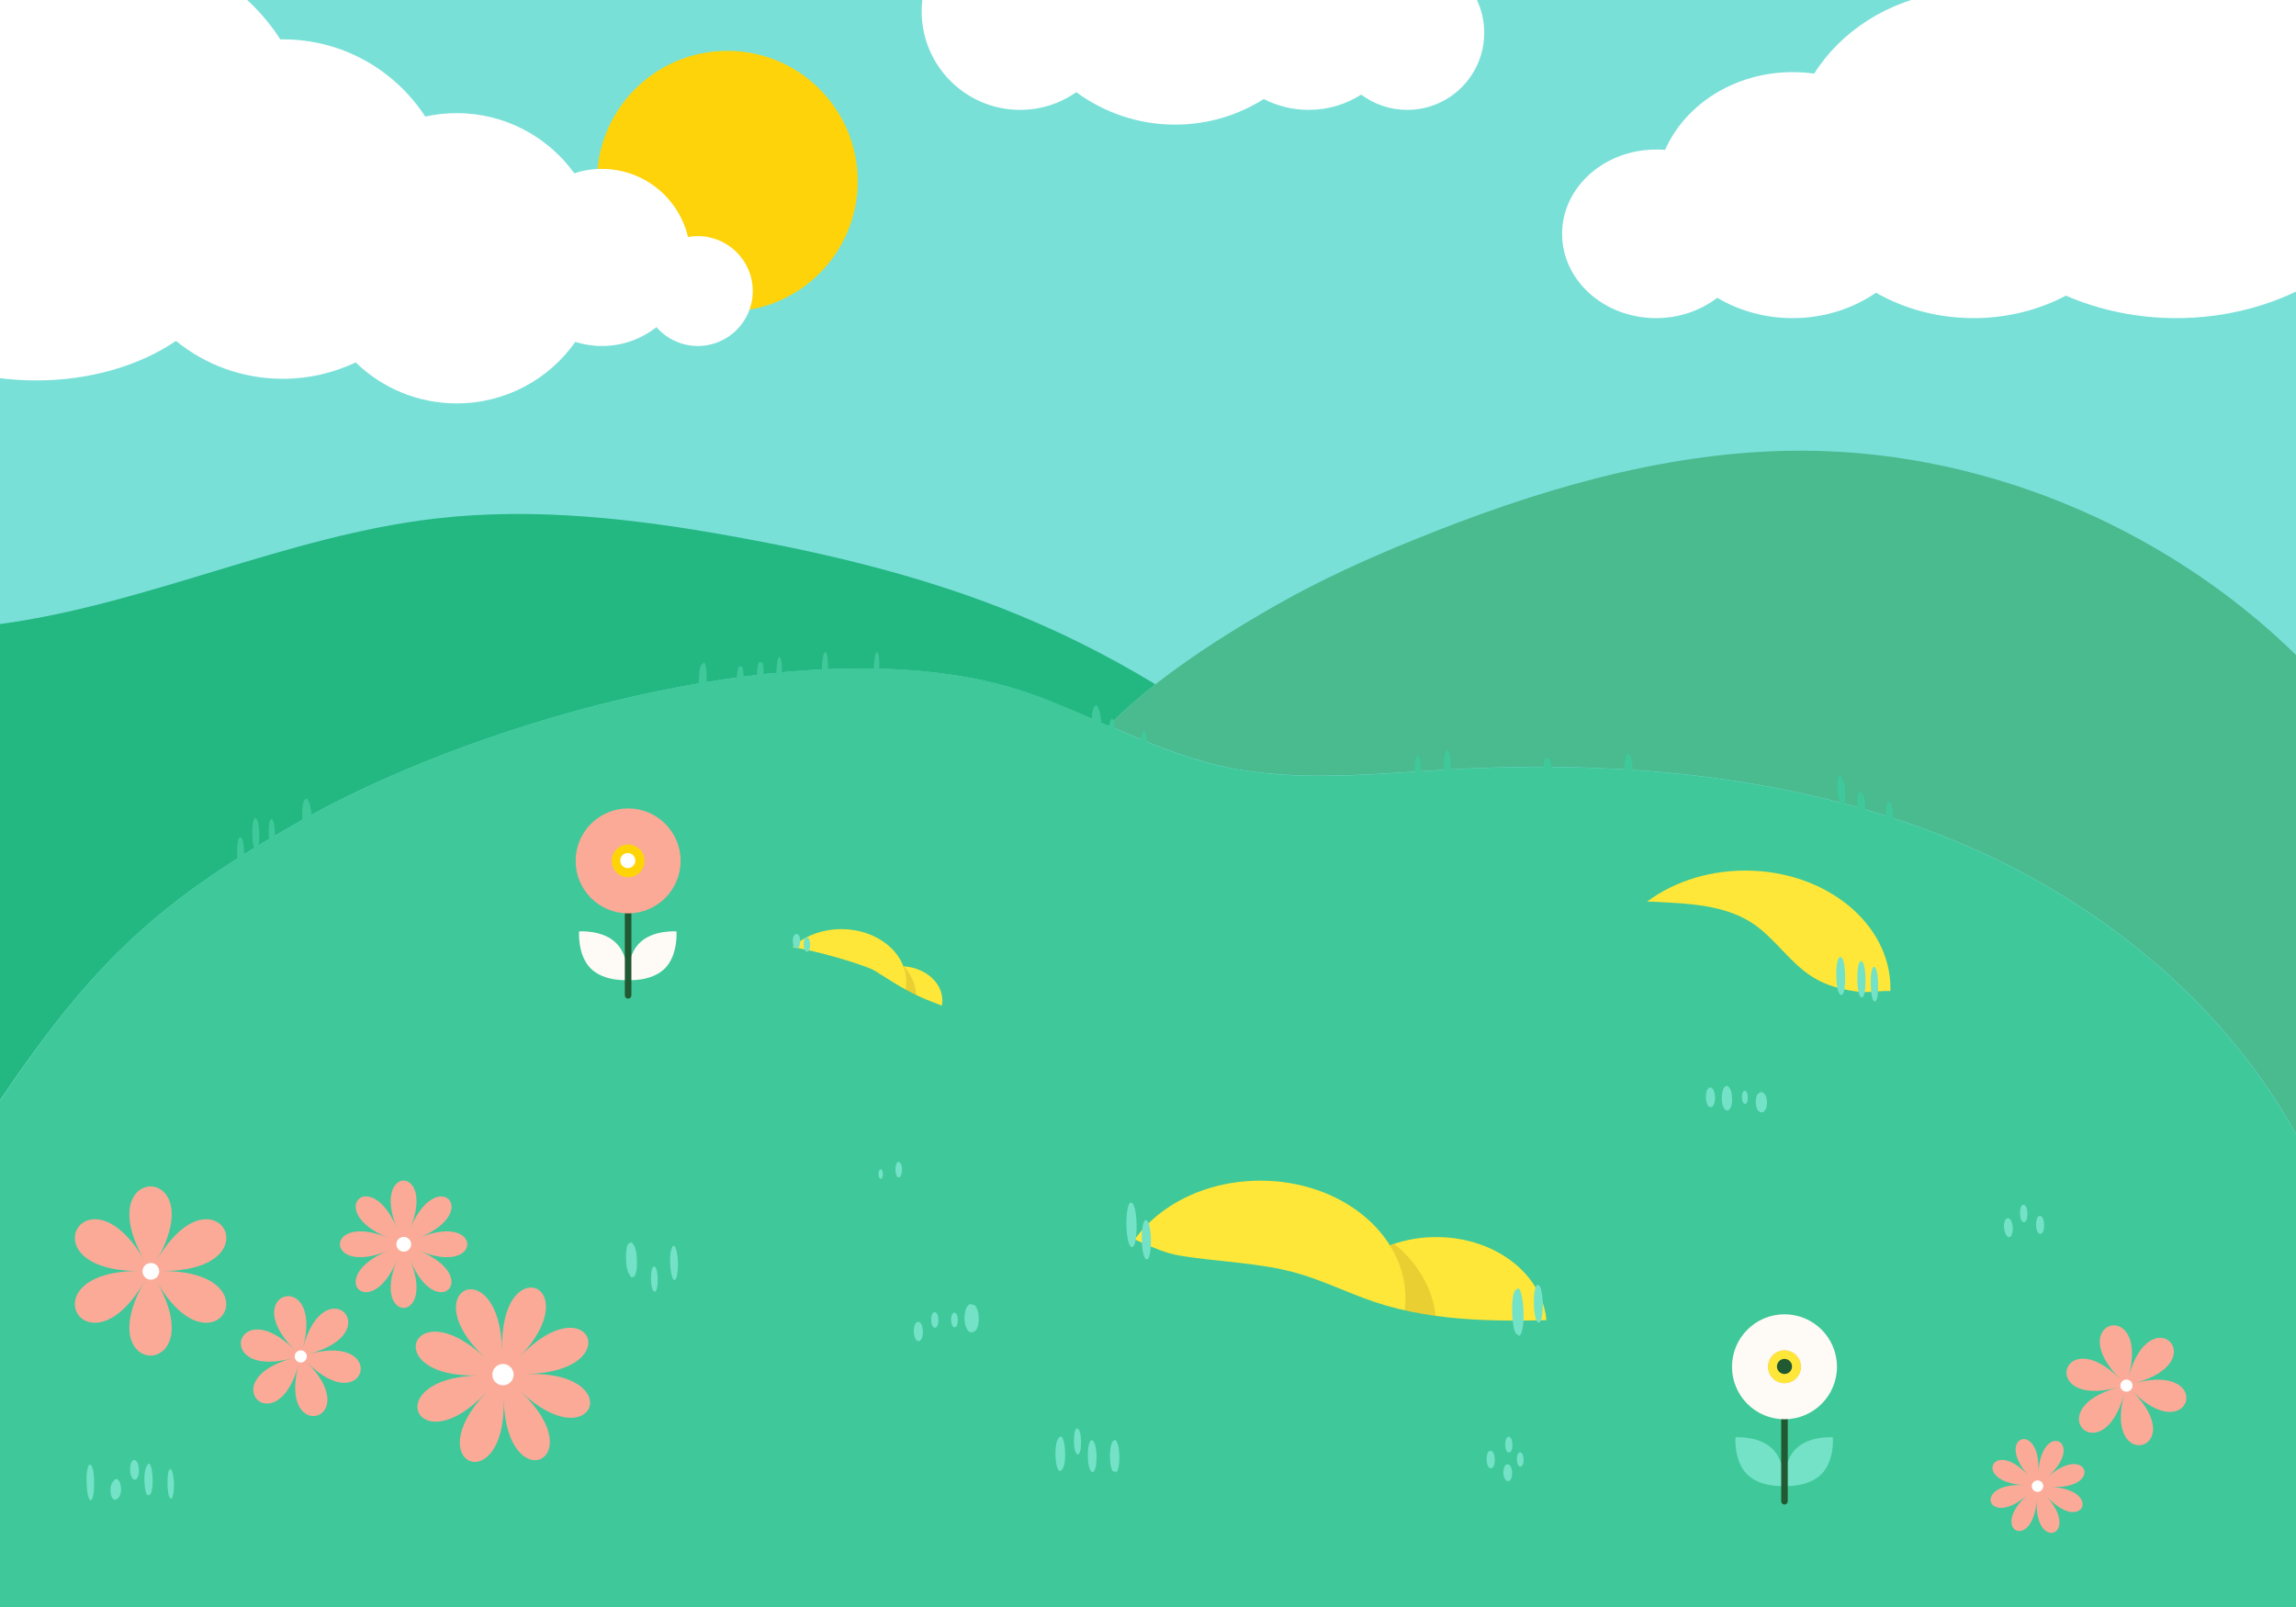 <?xml version="1.0" encoding="utf-8"?>
<!-- Generator: Adobe Illustrator 22.0.1, SVG Export Plug-In . SVG Version: 6.00 Build 0)  -->
<svg version="1.1" id="Layer_1" xmlns="http://www.w3.org/2000/svg" xmlns:xlink="http://www.w3.org/1999/xlink" x="0px" y="0px"
	 viewBox="0 0 1400 980" style="enable-background:new 0 0 1400 980;" xml:space="preserve">
<style type="text/css">
	.st0{fill:#FFFFFF;}
	.st1{fill:#79E0D8;}
	.st2{fill:none;}
	.st3{fill:#23B782;}
	.st4{fill:#4ABA8F;}
	.st5{fill:#3FC89A;}
	.st6{fill:#FED309;}
	.st7{clip-path:url(#SVGID_2_);fill:#FFFFFF;}
	.st8{clip-path:url(#SVGID_4_);fill:#FFFFFF;}
	.st9{clip-path:url(#SVGID_6_);fill:#FFFFFF;}
	.st10{fill:#FBAA97;}
	.st11{fill:#FEFBF6;}
	.st12{fill:#215932;}
	.st13{fill:#FED406;}
	.st14{fill:#74E2C7;}
	.st15{fill:#FEE739;}
	.st16{fill:#EACF32;}
	.st17{fill:#386072;}
	.st18{fill:#214254;}
	.st19{fill:#84D3D3;}
	.st20{fill:#458F9B;}
	.st21{fill:#215060;}
	.st22{fill:#FFA255;}
	.st23{fill:#CA413B;}
	.st24{fill:#F46C4D;}
	.st25{fill:#151C28;}
	.st26{fill:#A0E8E6;}
	.st27{clip-path:url(#SVGID_8_);fill:#A0E8E6;}
	.st28{clip-path:url(#SVGID_10_);fill:#A0E8E6;}
</style>
<g>
	<rect x="0" class="st1" width="1400" height="980"/>
	<g>
		<path class="st2" d="M640.7,427.7c-0.6-0.2-1.2-0.4-1.7-0.7C639.5,427.3,640.1,427.5,640.7,427.7z"/>
		<path class="st2" d="M648.5,430.8c-0.6-0.2-1.1-0.5-1.7-0.7C647.4,430.4,648,430.6,648.5,430.8z"/>
		<path class="st2" d="M644.6,429.3c-0.6-0.2-1.1-0.5-1.7-0.7C643.5,428.8,644,429,644.6,429.3z"/>
		<path class="st2" d="M656.3,434.1c-0.5-0.2-1.1-0.4-1.6-0.7C655.3,433.6,655.8,433.8,656.3,434.1z"/>
		<path class="st2" d="M652.4,432.4c-0.6-0.2-1.1-0.5-1.7-0.7C651.3,432,651.9,432.2,652.4,432.4z"/>
		<path class="st2" d="M660.2,435.7c-0.5-0.2-1-0.4-1.5-0.6C659.2,435.3,659.7,435.5,660.2,435.7z"/>
		<path class="st2" d="M667.9,439c-0.3-0.1-0.7-0.3-1-0.4C667.2,438.7,667.6,438.9,667.9,439z"/>
		<path class="st2" d="M664.1,437.3c-0.4-0.2-0.9-0.4-1.3-0.6C663.2,437,663.6,437.2,664.1,437.3z"/>
		<path class="st2" d="M620.3,420.6c-0.4-0.1-0.9-0.3-1.3-0.4C619.4,420.3,619.8,420.4,620.3,420.6z"/>
		<path class="st2" d="M614.9,418.9c-11.6-3.3-23.2-5.8-34.9-7.4C592.2,413.3,603.9,415.7,614.9,418.9z"/>
		<path class="st2" d="M624.6,421.9c-0.5-0.2-1.1-0.4-1.6-0.5C623.5,421.6,624,421.8,624.6,421.9z"/>
		<path class="st2" d="M636.7,426.2c-0.6-0.2-1.2-0.4-1.7-0.7C635.5,425.8,636.1,426,636.7,426.2z"/>
		<path class="st2" d="M632.7,424.7c-0.6-0.2-1.2-0.4-1.7-0.6C631.6,424.3,632.1,424.5,632.7,424.7z"/>
		<path class="st2" d="M628.7,423.3c-0.6-0.2-1.1-0.4-1.7-0.6C627.6,422.9,628.1,423.1,628.7,423.3z"/>
		<path class="st3" d="M183.4,500.5c101.5-57.3,273.8-107.2,396.7-89c11.6,1.6,23.3,4.1,34.9,7.4c1.4,0.4,2.7,0.8,4,1.2
			c0.4,0.1,0.9,0.3,1.3,0.4c0.9,0.3,1.8,0.6,2.7,0.9c0.5,0.2,1.1,0.3,1.6,0.5c0.8,0.3,1.6,0.5,2.4,0.8c0.6,0.2,1.1,0.4,1.7,0.6
			c0.8,0.3,1.5,0.5,2.3,0.8c0.6,0.2,1.2,0.4,1.7,0.6c0.7,0.3,1.5,0.5,2.2,0.8c0.6,0.2,1.2,0.4,1.7,0.7c0.7,0.3,1.5,0.6,2.2,0.8
			c0.6,0.2,1.2,0.4,1.7,0.7c0.7,0.3,1.5,0.6,2.2,0.9c0.6,0.2,1.2,0.5,1.7,0.7c0.7,0.3,1.5,0.6,2.2,0.9c0.6,0.2,1.1,0.5,1.7,0.7
			c0.8,0.3,1.5,0.6,2.2,0.9c0.6,0.2,1.1,0.5,1.7,0.7c0.8,0.3,1.5,0.6,2.3,1c0.5,0.2,1.1,0.4,1.6,0.7c0.8,0.3,1.6,0.7,2.4,1
			c0.5,0.2,1,0.4,1.5,0.6c0.9,0.4,1.7,0.7,2.5,1.1c0.4,0.2,0.9,0.4,1.3,0.6c0.9,0.4,1.9,0.8,2.8,1.2c0.3,0.1,0.7,0.3,1,0.4
			c2.8,1.2,5.5,2.4,8.3,3.6c8.6-8.8,18.3-17.3,28.6-25.4c-29.8-18.1-61.2-33.7-93.7-46.4c-52.4-20.5-107.4-33.6-162.8-43.6
			c-60.1-10.9-121.6-18.1-182.3-11.1c-90.7,10.5-176.1,52.4-266,64.4v290.7C57.3,586.1,96.4,549.6,183.4,500.5z"/>
		<path class="st4" d="M1089.8,274.9c-78.2,1.6-154.5,24.6-226.9,54c-28.9,11.7-57.4,24.6-84.5,40c-23.5,13.4-50.1,29.8-73.6,48.2
			c-10.3,8.1-20.1,16.6-28.6,25.4c22.3,9.7,44.7,19.2,68.3,24.6c12.3,2.8,24.7,4.4,37.2,5.2c33.3,2.2,67.2-1.1,100.8-3
			c108.4-6.2,219.7,4,319.1,47.5c82.2,36,155.7,96.9,198.5,175V399.5C1318.3,319.6,1204.3,272.6,1089.8,274.9z"/>
		<path class="st5" d="M1201.5,516.9c-99.4-43.5-210.7-53.7-319.1-47.5c-33.5,1.9-67.4,5.3-100.8,3c-12.5-0.8-24.9-2.5-37.2-5.2
			c-23.7-5.4-46-14.9-68.3-24.6c-2.8-1.2-5.5-2.4-8.3-3.6c-0.3-0.1-0.7-0.3-1-0.4c-0.9-0.4-1.9-0.8-2.8-1.2
			c-0.4-0.2-0.9-0.4-1.3-0.6c-0.8-0.4-1.7-0.7-2.5-1.1c-0.5-0.2-1-0.4-1.5-0.6c-0.8-0.3-1.6-0.7-2.4-1c-0.5-0.2-1.1-0.4-1.6-0.7
			c-0.8-0.3-1.5-0.6-2.3-1c-0.6-0.2-1.1-0.5-1.7-0.7c-0.7-0.3-1.5-0.6-2.2-0.9c-0.6-0.2-1.1-0.5-1.7-0.7c-0.7-0.3-1.5-0.6-2.2-0.9
			c-0.6-0.2-1.1-0.5-1.7-0.7c-0.7-0.3-1.5-0.6-2.2-0.9c-0.6-0.2-1.2-0.4-1.7-0.7c-0.7-0.3-1.5-0.6-2.2-0.8c-0.6-0.2-1.2-0.4-1.7-0.7
			c-0.7-0.3-1.5-0.5-2.2-0.8c-0.6-0.2-1.2-0.4-1.7-0.6c-0.8-0.3-1.5-0.5-2.3-0.8c-0.6-0.2-1.1-0.4-1.7-0.6c-0.8-0.3-1.6-0.5-2.4-0.8
			c-0.5-0.2-1.1-0.4-1.6-0.5c-0.9-0.3-1.8-0.6-2.7-0.9c-0.4-0.1-0.9-0.3-1.3-0.4c-1.3-0.4-2.7-0.8-4-1.2
			c-11.1-3.2-22.7-5.6-34.9-7.4c-122.9-18.2-295.2,31.7-396.7,89C96.4,549.6,57.3,586.1,0,671.3v57.5V980h1400V787.4v-95.5
			C1357.2,613.8,1283.7,552.9,1201.5,516.9z"/>
	</g>
	<circle class="st6" cx="443.5" cy="110.5" r="79.5"/>
	<g>
		<defs>
			<rect id="SVGID_1_" x="0" width="1400" height="980"/>
		</defs>
		<clipPath id="SVGID_2_">
			<use xlink:href="#SVGID_1_"  style="overflow:visible;"/>
		</clipPath>
		<path class="st7" d="M425.5,144c-2,0-4,0.2-6,0.5c-5.6-23.8-27-41.5-52.5-41.5c-5.9,0-11.5,0.9-16.8,2.7
			C334.2,83.5,308,69,278.5,69c-6.6,0-13,0.7-19.2,2.1C240.8,42.7,208.9,24,172.5,24c-0.5,0-1.1,0-1.6,0C149.3-9.7,111.5-32,68.5-32
			C3.3-32-49.9,19.3-52.9,83.8C-81,99-99,122.5-99,149c0,45.8,54.2,83,121,83c33.3,0,63.4-9.2,85.3-24.1
			c17.8,14.5,40.5,23.1,65.2,23.1c15.9,0,30.9-3.6,44.4-10c15.9,15.5,37.7,25,61.6,25c29.9,0,56.3-14.8,72.3-37.5
			c5.1,1.6,10.5,2.5,16.2,2.5c12.6,0,24.1-4.3,33.3-11.5c6.1,7,15.2,11.5,25.2,11.5c18.5,0,33.5-15,33.5-33.5S444,144,425.5,144z"/>
	</g>
	<g>
		<defs>
			<rect id="SVGID_3_" x="0" width="1400" height="980"/>
		</defs>
		<clipPath id="SVGID_4_">
			<use xlink:href="#SVGID_3_"  style="overflow:visible;"/>
		</clipPath>
		<path class="st8" d="M858-27c-3.4,0-6.7,0.4-9.9,1c-7.7-11.7-19.5-20.6-33.3-24.6c-11.2-43.9-51-76.4-98.4-76.4
			c-46.6,0-85.8,31.3-97.8,74.1C587.1-51.2,562-25,562,7c0,33.1,26.9,60,60,60c12.8,0,24.6-4,34.3-10.8C673.1,68.6,694,76,716.5,76
			c19.9,0,38.4-5.7,54.1-15.6c8.2,4.2,17.5,6.6,27.4,6.6c11.8,0,22.7-3.4,32-9.3c7.8,5.8,17.5,9.3,28,9.3c26,0,47-21,47-47
			S884-27,858-27z"/>
	</g>
	<g>
		<defs>
			<rect id="SVGID_5_" x="0" width="1400" height="980"/>
		</defs>
		<clipPath id="SVGID_6_">
			<use xlink:href="#SVGID_5_"  style="overflow:visible;"/>
		</clipPath>
		<path class="st9" d="M1522.9,64c0.1-1.1,0.1-2.3,0.1-3.4c0-25.5-20.7-46.7-47.9-50.7C1454.5-45.8,1396-86,1327-86
			c-62.8,0-116.9,33.3-141.7,81.3c-34,5-62.8,23.7-79.1,49.6c-4.3-0.6-8.7-0.9-13.2-0.9c-35.3,0-65.5,19.7-77.7,47.4
			c-1.8-0.2-3.7-0.2-5.5-0.2c-31.6,0-57.3,23-57.3,51.4s25.6,51.4,57.3,51.4c14.2,0,27.3-4.7,37.3-12.4c13.2,7.8,29,12.4,46,12.4
			c19.1,0,36.7-5.8,50.8-15.5c17.2,9.8,37.6,15.5,59.5,15.5c20.5,0,39.8-5,56.3-13.7c20.4,8.8,43.2,13.7,67.4,13.7
			c29.9,0,57.8-7.5,81.5-20.6c15,12.8,35.2,20.6,57.5,20.6c46.2,0,83.6-33.6,83.6-75C1549.6,97.3,1539.3,77.7,1522.9,64z"/>
	</g>
	<g>
		<path class="st10" d="M95.4,768.9c34.9-60.5-42.1-60.5-7.2,0c-34.9-60.5-73.4,6.2-3.6,6.2c-69.8,0-31.3,66.7,3.6,6.2
			c-34.9,60.5,42.1,60.5,7.2,0c34.9,60.5,73.4-6.2,3.6-6.2C168.9,775.1,130.4,708.4,95.4,768.9z"/>
		<circle class="st0" cx="92" cy="775.3" r="5.1"/>
	</g>
	<g>
		<path class="st10" d="M188.4,825.7c49.2-13.2,9.5-52.9-3.7-3.7c13.2-49.2-41-34.7-5,1.3c-36-36-50.5,18.2-1.3,5
			c-49.2,13.2-9.5,52.9,3.7,3.7c-13.2,49.2,41,34.7,5-1.3C223.1,866.8,237.6,812.5,188.4,825.7z"/>
		<circle class="st0" cx="183.4" cy="827.2" r="3.7"/>
	</g>
	<g>
		<path class="st10" d="M1301.6,843.5c49.2-13.2,9.5-52.9-3.7-3.7c13.2-49.2-41-34.7-5,1.3c-36-36-50.5,18.2-1.3,5
			c-49.2,13.2-9.5,52.9,3.7,3.7c-13.2,49.2,41,34.7,5-1.3C1336.3,884.5,1350.8,830.3,1301.6,843.5z"/>
		<circle class="st0" cx="1296.6" cy="845" r="3.7"/>
	</g>
	<g>
		<path class="st10" d="M250.1,749.2c16.1-39-24.1-39-8,0c-16.1-39-44.6-10.5-5.6,5.6c-39-16.1-39,24.1,0,8
			c-39,16.1-10.5,44.6,5.6,5.6c-16.1,39,24.1,39,8,0c16.1,39,44.6,10.5,5.6-5.6c39,16.1,39-24.1,0-8
			C294.7,738.7,266.3,710.3,250.1,749.2z"/>
		<circle class="st0" cx="246.2" cy="758.8" r="4.5"/>
	</g>
	<g>
		<path class="st10" d="M317,827.4c42-44.5-12.5-65.3-10.8-4.1c-1.7-61.2-55-37.3-10.5,4.7c-44.5-42-65.3,12.5-4.1,10.8
			c-61.2,1.7-37.3,55,4.7,10.5c-42,44.5,12.5,65.3,10.8,4.1c1.7,61.2,55,37.3,10.5-4.7c44.5,42,65.3-12.5,4.1-10.8
			C382.9,836.2,359,782.9,317,827.4z"/>
		<circle class="st0" cx="306.7" cy="838.3" r="6.5"/>
	</g>
	<g>
		<path class="st11" d="M412.5,568c0,0-14.4-1.1-22.6,7.1c-5.5,5.5-6.8,13.9-7.1,18.8c-0.2-4.9-1.5-13.2-7.1-18.8
			c-8.2-8.2-22.6-7.1-22.6-7.1s-1.1,14.4,7.1,22.6c8.2,8.2,22.6,7.1,22.6,7.1s14.4,1.1,22.6-7.1C413.6,582.4,412.5,568,412.5,568z"
			/>
		<g>
			<path class="st12" d="M383,609c-1.1,0-2-0.9-2-2v-50c0-1.1,0.9-2,2-2s2,0.9,2,2v50C385,608.1,384.1,609,383,609z"/>
		</g>
		<g>
			<circle class="st10" cx="383" cy="525" r="32"/>
			<circle class="st13" cx="383" cy="525" r="10"/>
			<circle class="st0" cx="382.8" cy="524.8" r="4.6"/>
		</g>
	</g>
	<g>
		<path class="st14" d="M1117.6,876.5c0,0-14.4-1.1-22.6,7.1c-5.5,5.5-6.8,13.9-7.1,18.8c-0.2-4.9-1.5-13.2-7.1-18.8
			c-8.2-8.2-22.6-7.1-22.6-7.1s-1.1,14.4,7.1,22.6c8.2,8.2,22.6,7.1,22.6,7.1s14.4,1.1,22.6-7.1
			C1118.8,891,1117.6,876.5,1117.6,876.5z"/>
		<g>
			<path class="st12" d="M1088.1,917.5c-1.1,0-2-0.9-2-2v-50c0-1.1,0.9-2,2-2s2,0.9,2,2v50C1090.1,916.6,1089.2,917.5,1088.1,917.5z
				"/>
		</g>
		<g>
			<circle class="st11" cx="1088.1" cy="833.5" r="32"/>
			<circle class="st10" cx="1088.1" cy="833.5" r="10"/>
			<circle class="st15" cx="1088.1" cy="833.5" r="10"/>
			<circle class="st12" cx="1088.1" cy="833.3" r="4.6"/>
		</g>
	</g>
	<g>
		<ellipse class="st15" cx="768.5" cy="791.8" rx="88.5" ry="71.8"/>
		<ellipse class="st15" cx="875.8" cy="809" rx="67.3" ry="54.6"/>
		<path class="st16" d="M850.2,758.5c-0.9,0.3-1.8,0.6-2.7,1c6.1,9.7,9.5,20.7,9.5,32.4c0,21.7-11.8,41.1-30.6,54.3
			c6.6,5.8,14.7,10.4,23.8,13.4c15.8-13,25.6-30.8,25.6-50.5C875.8,789.3,866,771.5,850.2,758.5z"/>
	</g>
	<ellipse class="st15" cx="1064.2" cy="602.7" rx="88.5" ry="71.8"/>
	<g>
		<ellipse class="st15" cx="513" cy="598.8" rx="39.6" ry="32.2"/>
		<ellipse class="st15" cx="548.8" cy="610.1" rx="25.8" ry="20.9"/>
		<path class="st16" d="M552.6,598.8c0,11.8-7.9,22.2-19.6,27.8c3.9,2.5,8.7,4,14,4.3c7.2-5.8,11.7-13.9,11.7-22.8
			c0-7.1-2.8-13.6-7.6-18.9c-0.1,0-0.2,0-0.3,0C552,592.3,552.6,595.5,552.6,598.8z"/>
	</g>
	<path class="st5" d="M718.8,765.6c24.1,4.1,48.9,4.2,72.4,10.9c16,4.6,31,12.1,46.7,17.4c39,13.1,81.2,12,122.4,10.7
		c2.1,29.8,4.3,59.7,6.4,89.5c-109.4,7.1-219.5,3.9-328.3-9.7c-10.2-1.3-1.3-109.9,1.9-120.6C651.8,724.3,690,760.7,718.8,765.6z"/>
	<path class="st5" d="M1104.9,595.6c-13.7-8.7-22.7-23.5-36.2-32.5c-14.4-9.5-32.3-11.6-49.6-12.6c-24.4-1.5-48.9-1.6-73.3-0.3
		c-2.6,37-1,74.4,4.6,111c1,6.4,2.2,13,6.3,18c4.1,5,10.5,7.5,16.7,9.5c44.9,14.4,93.1,13.3,140.2,12.1c8.4-0.2,17.4-0.6,24.1-5.6
		c7.2-5.3,10-14.5,12.5-23.1c3.6-12.6,23.4-54.1,12.7-64.9c-5.3-5.3-21.8-1.5-29-2.3C1123.8,603.7,1113.6,601.2,1104.9,595.6z"/>
	<path class="st5" d="M458.7,579.6c-5.6,22.8-8.1,46.4-7.4,69.9c31.1-5.5,62.4,0.6,93.3,3.6c9.7,0.9,38.1,6.8,45.4-0.1
		c5.8-5.5,3.7-21.5,0.1-27.7c-4.6-7.8-13.7-11.3-21.7-14.3c-13.7-5.3-22.2-10.9-34.6-18.8C527.1,587.8,461.6,568,458.7,579.6z"/>
	<g>
		<path class="st10" d="M1248.4,900.9c24.4-21.8-3.7-35.3-5.5-2.7c1.9-32.6-27.6-22.4-5.8,2c-21.8-24.4-35.3,3.7-2.7,5.5
			c-32.6-1.9-22.4,27.6,2,5.8c-24.4,21.8,3.7,35.3,5.5,2.7c-1.9,32.6,27.6,22.4,5.8-2c21.8,24.4,35.3-3.7,2.7-5.5
			C1283.1,908.6,1272.8,879.1,1248.4,900.9z"/>
		<circle class="st0" cx="1242.4" cy="906.3" r="3.5"/>
	</g>
	<g>
		<g>
			<path class="st14" d="M592.8,795.5c-0.3-0.1-0.7-0.1-1-0.2c-0.6,0-1.1,0.3-1.5,0.8c-0.6,0.5-1,1.1-1.2,1.8
				c-0.4,0.9-0.6,1.8-0.7,2.8c-0.2,1.1-0.3,2.2-0.3,3.3c0.1,2,0.3,4.3,1.3,6.1c0.3,0.4,0.5,0.9,0.8,1.3c0.5,0.7,1.2,1.1,2,1.1
				c0.3-0.1,0.7-0.1,1-0.2c0.6,0,1.1-0.3,1.5-0.8c0.6-0.5,1-1.1,1.2-1.8c0.4-0.9,0.6-1.8,0.7-2.8c0.2-1.1,0.3-2.2,0.2-3.3
				c-0.1-2-0.3-4.2-1.3-6c-0.3-0.4-0.5-0.9-0.8-1.3C594.3,795.9,593.6,795.6,592.8,795.5L592.8,795.5z"/>
		</g>
		<g>
			<path class="st14" d="M549.6,716c0,0.1,0,0.3-0.1,0.4c0.3-0.6,0.4-1.4,0.5-2.1c0.1-1,0-2-0.2-3c-0.1-0.7-0.3-1.3-0.7-1.8
				c-0.2-0.4-0.7-1-1.2-1c-1,0.1-1.5,1.5-1.7,2.3c-0.2,1-0.2,2-0.2,3c0.1,0.9,0.2,1.8,0.6,2.6c0.2,0.3,0.4,0.6,0.5,0.9
				c-0.3-0.8-0.6-1.6-0.9-2.4c0,0.1,0,0.1,0,0.2c0.2,0.9,0.4,2.5,1.5,2.9C548.9,718.2,549.4,716.7,549.6,716L549.6,716z"/>
		</g>
		<g>
			<path class="st14" d="M537.1,718.9c1.7,0,1.7-5.8-0.1-5.8C535.2,713.1,535.3,718.9,537.1,718.9L537.1,718.9z"/>
		</g>
		<g>
			<path class="st14" d="M582.1,809.4c2.7,0,2.6-8.9-0.2-8.9C579.2,800.6,579.3,809.4,582.1,809.4L582.1,809.4z"/>
		</g>
		<g>
			<path class="st14" d="M570.1,809.7c2.9,0,2.8-9.5-0.2-9.5C567,800.3,567.1,809.7,570.1,809.7L570.1,809.7z"/>
		</g>
		<g>
			<path class="st14" d="M690.3,760.5c3.9,0,3.7-27.1-0.7-27.1C685.7,733.5,685.9,760.5,690.3,760.5L690.3,760.5z"/>
		</g>
		<g>
			<path class="st14" d="M699.3,768c3.5,0,3.3-24-0.6-24C695.2,744,695.4,768,699.3,768L699.3,768z"/>
		</g>
		<g>
			<path class="st14" d="M938.3,806.6c3.4,0,3.2-23.1-0.6-23.1C934.3,783.4,934.5,806.6,938.3,806.6L938.3,806.6z"/>
		</g>
		<g>
			<path class="st14" d="M925.6,785.7c-0.3,0.2-0.7,0.4-1,0.7c-0.6,0.2-0.9,0.6-1.1,1.2c-0.5,0.9-0.8,1.8-0.9,2.9
				c-0.5,2.6-0.6,5.2-0.6,7.9c0,2.9,0.1,5.9,0.6,8.7c0.2,0.9,0.3,1.8,0.5,2.8c0.2,1.3,0.7,2.4,1.4,3.5c0.3,0.2,0.7,0.4,1,0.6
				c0.5,0.7,1.1,0.7,1.6,0c0.2-0.5,0.5-1,0.7-1.5c0.5-1.7,0.8-3.4,1-5.2c0.2-1.8,0.3-3.6,0.2-5.3c0-3.6-0.2-7.1-0.9-10.6
				c-0.2-1.3-0.5-2.5-0.9-3.7C927,786.6,926.5,786,925.6,785.7L925.6,785.7z"/>
		</g>
		<g>
			<path class="st14" d="M484.6,577.9c0.5,0.2,0.9,0.4,1.5,0.4c0.6,0.1,1.1-0.9,1.3-1.3c0.4-0.9,0.5-2.1,0.5-3.1
				c0-1-0.1-2.1-0.6-3.1c-0.2-0.5-0.7-1.3-1.3-1.2c-0.5,0-1,0.2-1.4,0.4c-0.1,0.1-0.3,0.3-0.4,0.4c-0.2,0.3-0.4,0.7-0.5,1.1
				c-0.2,0.8-0.3,1.6-0.3,2.5c0,0.7,0.1,1.4,0.3,2C483.7,576.6,484.1,577.7,484.6,577.9L484.6,577.9z"/>
		</g>
		<g>
			<path class="st14" d="M492.1,580.4c2.6,0,2.5-8.8-0.2-8.8C489.3,571.6,489.4,580.4,492.1,580.4L492.1,580.4z"/>
		</g>
		<g>
			<path class="st14" d="M1135.3,608.3c3.1,0,3-22.2-0.5-22.2C1131.6,586.1,1131.7,608.3,1135.3,608.3L1135.3,608.3z"/>
		</g>
		<g>
			<path class="st14" d="M1121.6,606.1c0.3,0.2,0.7,0.7,1.1,0.7c0.4,0,0.8-0.5,1.1-0.8c0.2-0.4,0.3-0.8,0.5-1.1
				c0.3-1,0.5-1.9,0.5-2.9c0.3-2.3,0.4-4.6,0.3-6.8c-0.1-1.9-0.2-3.8-0.4-5.7c-0.1-1.1-0.3-2.1-0.6-3.1c-0.1-0.7-0.4-1.4-0.8-2
				c-0.3-0.3-0.7-0.8-1.1-0.8c-0.4,0-0.8,0.5-1.1,0.8c-0.2,0.4-0.3,0.8-0.5,1.2c-0.3,1-0.5,1.9-0.6,2.9c-0.3,2.3-0.4,4.6-0.3,6.9
				c0.1,1.9,0.2,3.8,0.4,5.7c0.1,1.1,0.3,2.1,0.7,3.2C1121,604.8,1121.3,605.5,1121.6,606.1L1121.6,606.1z"/>
		</g>
		<g>
			<path class="st14" d="M1143.2,610.8c2.9,0,2.7-21.2-0.5-21.2C1139.8,589.6,1140,610.8,1143.2,610.8L1143.2,610.8z"/>
		</g>
		<g>
			<path class="st14" d="M1043.1,675.2c3.7,0,3.5-12-0.3-12C1039.2,663.2,1039.3,675.2,1043.1,675.2L1043.1,675.2z"/>
		</g>
		<g>
			<path class="st14" d="M1050,667.4c0,0.3-0.1,0.6-0.1,0.9c-0.1,1.3-0.1,2.5,0.1,3.8c0.1,1.1,0.4,2.1,0.9,3.1
				c0.5,0.9,1.1,2.1,2.3,2c1.1,0,1.8-1.3,2.2-2.1c0.9-2.2,0.9-4.7,0.6-7c0-0.3-0.1-0.6-0.1-0.9c-0.1-1.2-0.5-2.5-1.2-3.6
				c-0.4-0.6-1-1.5-1.9-1.4c-0.7,0.1-1.1,0.5-1.5,1c-0.4,0.6-0.7,1.2-0.8,1.8C1050.2,665.8,1050.1,666.6,1050,667.4L1050,667.4z"/>
		</g>
		<g>
			<path class="st14" d="M1064.1,673.2c2.3,0,2.2-8-0.2-8C1061.5,665.2,1061.6,673.2,1064.1,673.2L1064.1,673.2z"/>
		</g>
		<g>
			<path class="st14" d="M1076.1,667.3c-0.7-0.6-1.2-1.3-2.2-1.3c-0.6,0-1.2,0.5-1.7,0.8c-0.2,0.2-0.4,0.4-0.6,0.6
				c-0.3,0.5-0.5,0.9-0.6,1.5c-0.3,1.1-0.5,2.3-0.4,3.4c0,1,0.2,1.9,0.4,2.8c0.2,0.8,0.7,2.1,1.5,2.6c0.5,0.3,1.1,0.8,1.7,0.7
				c0.7,0,1.2-0.3,1.6-0.8c0.4-0.5,0.8-0.9,1-1.5c0.4-1,0.6-2.2,0.6-3.3c0-1,0-2-0.2-2.9C1077,669.1,1076.7,667.9,1076.1,667.3
				L1076.1,667.3z"/>
		</g>
		<g>
			<path class="st14" d="M909.1,895.4c3.3,0,3.1-10.7-0.3-10.7C905.6,884.6,905.7,895.4,909.1,895.4L909.1,895.4z"/>
		</g>
		<g>
			<path class="st14" d="M920.1,885.8c2.9,0,2.8-9.6-0.2-9.6C917,876.2,917.1,885.8,920.1,885.8L920.1,885.8z"/>
		</g>
		<g>
			<path class="st14" d="M927.1,894.4c2.7,0,2.5-8.7-0.2-8.7C924.2,885.6,924.3,894.4,927.1,894.4L927.1,894.4z"/>
		</g>
		<g>
			<path class="st14" d="M918.5,902.9c0.2,0.1,0.4,0.1,0.6,0.2c0.2,0.1,0.4,0.1,0.6,0.2c0.3-0.1,0.5-0.2,0.8-0.3
				c0.2-0.2,0.4-0.4,0.5-0.5c0.3-0.4,0.5-0.9,0.6-1.3c0.3-1,0.5-2.1,0.4-3.1c0-0.9-0.1-1.7-0.4-2.6c-0.2-0.7-0.7-1.9-1.4-2.3
				c-0.2-0.1-0.3-0.2-0.5-0.2c-0.3-0.1-0.6-0.1-0.9,0.1c-0.2,0.1-0.4,0.1-0.6,0.2c-0.2,0.2-0.3,0.3-0.5,0.5
				c-0.3,0.4-0.5,0.8-0.6,1.3c-0.3,1-0.4,2-0.4,3.1c0,0.9,0.1,1.7,0.4,2.5C917.3,901.1,917.8,902.6,918.5,902.9L918.5,902.9z"/>
		</g>
		<g>
			<path class="st14" d="M560.1,817.9c3.6,0,3.5-11.8-0.3-11.8C556.2,806.1,556.4,817.9,560.1,817.9L560.1,817.9z"/>
		</g>
		<g>
			<path class="st14" d="M1226.1,744.2c-0.2-0.2-0.3-0.4-0.5-0.6c-0.3-0.5-0.7-0.7-1.2-0.8c-0.2,0.1-0.3,0.1-0.5,0.2
				c-0.5,0.1-0.8,0.3-1,0.7c-0.3,0.6-0.6,1.2-0.7,1.8c-0.4,1.6-0.4,3.5,0.1,5.1c0.3,0.8,0.5,1.7,0.9,2.4c0.3,0.6,0.8,1,1.3,1.3
				c0.7,0.4,1.4,0,1.8-0.6c0.5-0.8,0.7-1.8,0.9-2.7c0.2-1.2,0.2-2.4,0-3.6C1227,746.3,1226.7,745.1,1226.1,744.2L1226.1,744.2z"/>
		</g>
		<g>
			<path class="st14" d="M1234.1,745.3c3,0,2.9-10.6-0.3-10.6C1230.9,734.7,1231,745.3,1234.1,745.3L1234.1,745.3z"/>
		</g>
		<g>
			<path class="st14" d="M1244.1,752.5c3.2,0,3.1-11-0.3-11C1240.6,741.5,1240.8,752.5,1244.1,752.5L1244.1,752.5z"/>
		</g>
		<g>
			<path class="st14" d="M69.5,902.8c-0.3,0.4-0.6,0.8-0.9,1.2c-0.7,0.9-1.1,2.3-1.2,3.5c-0.1,1.3,0,2.5,0.2,3.7
				c0.2,0.9,0.5,2,1.2,2.7c0.5,0.5,1.3,1.1,2.1,0.5c0.3-0.2,0.7-0.5,1-0.7c0.9-0.7,1.3-1.8,1.6-2.8c0.5-1.7,0.4-3.6,0-5.4
				c-0.3-1.2-0.6-2.3-1.6-3.2C71.1,901.7,70.1,901.9,69.5,902.8L69.5,902.8z"/>
		</g>
		<g>
			<path class="st14" d="M79.4,894.5c0,0.1,0,0.3,0,0.4c-0.1,1.5-0.1,3.1,0.4,4.6c0.3,1,0.7,2.1,1.7,2.7c0.5,0.3,0.9,0.2,1.4,0
				c0.2-0.2,0.4-0.4,0.6-0.6c0.3-0.5,0.6-1,0.7-1.5c0.4-1.1,0.6-2.4,0.5-3.6c0-0.1,0-0.3,0-0.4c-0.1-1.3-0.2-2.9-0.9-4.1
				c-0.4-0.7-0.8-1.4-1.6-1.6c-0.2-0.1-0.5-0.1-0.7,0c-0.4,0.1-0.8,0.3-1,0.7C79.8,892,79.5,893.3,79.4,894.5L79.4,894.5z"/>
		</g>
		<g>
			<path class="st14" d="M90.2,892.9c-0.3,0.5-0.6,1.1-0.9,1.6c-0.7,1.2-0.9,2.7-1.1,4.1c-0.2,1.9-0.2,3.8-0.1,5.6
				c0.1,1.7,0.2,3.4,0.7,5.1c0.1,0.5,0.3,0.9,0.4,1.4c0.1,0.6,0.5,1,1,1.2c0.3-0.1,0.7-0.2,1-0.4c1-0.4,1.2-1.9,1.4-2.8
				c0.6-2.6,0.5-5.4,0.4-8c-0.1-2.1-0.3-4.2-0.9-6.2C92,894,91,891.5,90.2,892.9L90.2,892.9z"/>
		</g>
		<g>
			<path class="st14" d="M103.2,912.8c0,0,0,0.1,0.1,0.1c0.3,0.6,0.8,1.6,1.5,0.8c0,0,0,0,0-0.1c0.3-0.5,0.5-1,0.6-1.6
				c0.2-0.8,0.4-1.7,0.5-2.5c0.1-1.5,0.2-3,0.2-4.6c0-1.2-0.1-2.3-0.3-3.5c-0.1-1-0.3-1.9-0.5-2.9c-0.2-0.8-0.4-2-1.2-2.5
				c-0.2-0.2-0.4-0.2-0.5,0c-0.4,0.2-0.7,0.6-0.7,1.1c-0.5,1.4-0.6,2.9-0.7,4.3c-0.1,2-0.1,3.9,0,5.9c0.1,0.7,0.2,1.4,0.3,2.2
				C102.5,910.7,102.8,911.8,103.2,912.8L103.2,912.8z"/>
		</g>
		<g>
			<path class="st14" d="M52.8,900.4c-0.1,2.4,0,4.9,0.2,7.3c0.1,1.7,0.4,3.5,0.9,5.1c0.1,0.5,0.3,0.9,0.5,1.3
				c0.1,0.4,0.4,0.7,0.9,0.8c0.6-0.1,0.9-0.9,1.1-1.4c0.3-0.8,0.5-1.7,0.6-2.5c0.2-1.1,0.3-2.2,0.3-3.4c0.1-1.5,0.1-3.1,0.1-4.6
				c-0.1-2.3-0.2-4.8-0.8-7.1c-0.3-0.9-0.5-2.2-1.4-2.7c-0.2-0.2-0.4-0.2-0.6,0c-0.5,0.2-0.7,0.6-0.8,1.2
				C53,896.3,52.9,898.4,52.8,900.4L52.8,900.4z"/>
		</g>
		<g>
			<path class="st14" d="M646.8,876c-0.4,0.2-0.9,0.4-1.1,0.7c-0.2,0.2-0.4,0.5-0.5,0.8c-0.9,1.3-1.2,3-1.4,4.6
				c-0.3,2.5-0.3,5.2-0.1,7.7c0.1,0.8,0.2,1.6,0.3,2.4c0.2,1.2,0.5,2.4,1,3.5c0.2,0.3,0.4,0.7,0.6,1c0.5,0.5,0.9,0.5,1.3,0
				c0.2-0.1,0.4-0.2,0.5-0.3c0.2-0.2,0.3-0.4,0.5-0.6c0.8-1.4,1.2-3,1.4-4.7c0.2-2.1,0.3-4.3,0.1-6.4c-0.1-1.9-0.3-3.9-0.8-5.8
				c-0.2-0.5-0.4-1-0.5-1.6C647.8,876.6,647.4,876.2,646.8,876L646.8,876z"/>
		</g>
		<g>
			<path class="st14" d="M657.2,886.9c2.8,0,2.6-15.8-0.4-15.8C654,871.1,654.2,886.9,657.2,886.9L657.2,886.9z"/>
		</g>
		<g>
			<path class="st14" d="M666.2,897.7c3.4,0,3.2-19.4-0.5-19.4C662.4,878.3,662.5,897.7,666.2,897.7L666.2,897.7z"/>
		</g>
		<g>
			<path class="st14" d="M679.1,878.5c-0.1,0.1-0.3,0.2-0.4,0.3c-0.7,0.6-1,1.9-1.2,2.7c-0.5,2.1-0.7,4.2-0.7,6.4
				c0,1.8,0.1,3.6,0.4,5.4c0.1,0.8,0.3,1.6,0.6,2.4c0.2,0.6,0.4,1.1,0.8,1.5c0.2,0.1,0.4,0.2,0.6,0.3c0.6-0.5,1-0.4,1.3,0.5
				c0.1-0.1,0.3-0.3,0.4-0.4c0.4-0.5,0.7-1.1,0.8-1.8c0.3-0.9,0.5-1.8,0.6-2.8c0.3-2.5,0.3-5.2,0.1-7.6c-0.1-0.8-0.2-1.6-0.3-2.4
				c-0.2-1.2-0.5-2.4-1-3.5c-0.2-0.3-0.4-0.7-0.6-1C680,878,679.5,878,679.1,878.5L679.1,878.5z"/>
		</g>
		<g>
			<path class="st14" d="M383.7,777.1c0.2,0.3,0.4,0.6,0.6,0.9c-0.2-0.3-0.4-0.7-0.6-1c0.1,0.2,0.2,0.4,0.3,0.6
				c0.2,0.7,0.6,1.2,1.3,1.4c0.3-0.1,0.6-0.3,1-0.4c0.5-0.1,0.8-0.4,0.9-0.9c0.4-0.6,0.6-1.3,0.7-2c0.4-1.8,0.5-3.7,0.5-5.6
				c0-2.1-0.1-4.2-0.4-6.2c-0.3-1.6-0.6-3.1-1.5-4.5c-0.3-0.5-0.6-0.9-1-1.4c-0.5-0.5-0.9-0.5-1.4,0c-0.1,0.1-0.2,0.2-0.3,0.3
				c0.2-0.1,0.4-0.3,0.6-0.4c-0.2,0.1-0.4,0.2-0.6,0.2c-1,0.4-1.4,1.9-1.6,2.8c-0.4,1.8-0.5,3.7-0.5,5.5c0,2,0.1,4.1,0.4,6.1
				C382.5,774.3,382.8,775.8,383.7,777.1L383.7,777.1z"/>
		</g>
		<g>
			<path class="st14" d="M399.2,787.7c2.6,0,2.5-15.4-0.4-15.4C396.2,772.3,396.3,787.7,399.2,787.7L399.2,787.7z"/>
		</g>
		<g>
			<path class="st14" d="M409.1,775.2c0,0.2,0.1,0.5,0.1,0.7c0.2,1.2,0.5,2.3,0.9,3.4c0.1,0.6,0.4,0.9,0.9,1.1
				c0.3,0.3,0.6,0.2,0.9-0.2c0.5-0.8,0.8-1.6,0.9-2.5c0.1-0.9,0.3-1.8,0.4-2.6c0.2-1.7,0.2-3.4,0.2-5.2c0-1.7-0.2-3.4-0.5-5.2
				c-0.2-1.3-0.5-2.5-0.9-3.6c-0.2-0.7-0.6-1.2-1.2-1.4c-0.6,0.2-1,0.7-1.2,1.4c-0.4,1.2-0.7,2.4-0.8,3.7
				C408.4,768.3,408.6,771.8,409.1,775.2L409.1,775.2z"/>
		</g>
		<g>
			<path class="st5" d="M1120.8,486c0.2,0.7,0.4,1.5,0.7,2.2c0.2,0.5,0.5,1,0.8,1.4c0.3,0.5,0.6,1,0.9,1.4c0.6,0.9,1.2-0.6,1.3-0.8
				c0.4-1.2,0.5-2.5,0.6-3.8c0.1-1.7,0.1-3.5,0-5.2c-0.2-1.6-0.3-3.3-0.9-4.7c-0.3-0.6-0.6-1.3-0.8-1.9c-0.2-0.4-0.4-0.8-0.6-1.2
				c-0.3-0.5-0.5-0.6-1-0.9c-0.2,0.1-0.3,0.2-0.5,0.3c-0.1,0.3-0.3,0.5-0.4,0.8c-0.5,1.2-0.5,2.6-0.6,3.8c-0.1,1.4-0.1,2.8,0,4.1
				C1120.3,482.9,1120.4,484.5,1120.8,486L1120.8,486z"/>
		</g>
		<g>
			<path class="st5" d="M1133.8,498.5c0.1,0.2,0.3,0.5,0.4,0.7c0.2,0.3,0.5,0.4,0.8,0.6c0.3,0.1,0.5,0.3,0.8,0.4
				c0.6,0.3,1.2-2.5,1.2-2.4c0.3-1.5,0.4-3.1,0.4-4.6c0-1.7,0-3.4-0.3-5.1c-0.2-1.2-0.4-2.6-1.1-3.6c-0.3-0.4-0.5-0.8-0.8-1.2
				c-0.3-0.4-0.7-0.5-1.2-0.7c-0.7-0.2-1.2,2.4-1.2,2.4c-0.3,1.5-0.4,3.1-0.4,4.6c0,1.7,0,3.5,0.3,5.1
				C1132.9,496.1,1133.1,497.4,1133.8,498.5L1133.8,498.5z"/>
		</g>
		<g>
			<path class="st5" d="M1152.3,507.6c2.8,0,2.7-18.8-0.5-18.8C1149,488.8,1149.1,507.6,1152.3,507.6L1152.3,507.6z"/>
		</g>
		<g>
			<path class="st5" d="M697.9,462.2c2.4,0,2.2-16.3-0.4-16.3C695.1,445.9,695.3,462.2,697.9,462.2L697.9,462.2z"/>
		</g>
		<g>
			<path class="st5" d="M165.9,515.8c2.4,0,2.3-16.3-0.4-16.3C163.1,499.5,163.3,515.8,165.9,515.8L165.9,515.8z"/>
		</g>
		<g>
			<path class="st5" d="M666.9,449.2c0.2,0.5,0.6,1.1,0.9,1.6c-0.2-0.3-0.4-0.7-0.5-1c0,0.1,0.1,0.2,0.1,0.3
				c-0.3-1.2-0.6-2.5-0.9-3.7c0,0.3,0.1,0.5,0.1,0.8c0.2,1.4,0.5,2.7,1,4.1c0.2,0.8,0.6,1.3,1.2,1.5c0.2,0,0.4-0.1,0.7-0.1
				c0.2-0.1,0.4-0.3,0.6-0.4c0.4-0.6,0.6-1.2,0.7-1.9c0.4-1.8,0.6-3.7,0.7-5.5c0-1.9,0-3.8-0.1-5.6c-0.1-1.2-0.2-2.4-0.5-3.6
				c-0.1-0.9-0.4-1.8-0.7-2.7c-0.2-0.5-0.4-0.9-0.6-1.4c-0.1-0.6-0.4-1.1-0.9-1.3c-0.3-0.3-0.6-0.3-0.9,0.2
				c-0.2,0.2-0.5,0.4-0.7,0.5c-0.2,0.3-0.3,0.7-0.5,1c-0.1,0.5-0.3,1-0.4,1.6c-0.4,1.9-0.4,3.8-0.4,5.7
				C665.6,442.6,665.8,446.1,666.9,449.2L666.9,449.2z"/>
		</g>
		<g>
			<path class="st5" d="M185.4,506.1c0.2,0.5,0.6,1.1,0.9,1.6c-0.2-0.3-0.4-0.7-0.5-1c0,0.1,0.1,0.2,0.1,0.3
				c-0.3-1.2-0.6-2.5-0.9-3.7c0,0.3,0.1,0.5,0.1,0.8c0.2,1.4,0.5,2.7,1,4.1c0.2,0.8,0.6,1.3,1.2,1.5c0.2,0,0.4-0.1,0.7-0.1
				c0.2-0.1,0.4-0.3,0.6-0.4c0.4-0.6,0.6-1.2,0.7-1.9c0.4-1.8,0.6-3.7,0.7-5.5c0-1.9,0-3.8-0.1-5.6c-0.1-1.2-0.2-2.4-0.5-3.6
				c-0.1-0.9-0.4-1.8-0.7-2.7c-0.2-0.5-0.4-0.9-0.6-1.4c-0.1-0.6-0.4-1.1-0.9-1.3c-0.3-0.3-0.6-0.3-0.9,0.2
				c-0.2,0.2-0.5,0.4-0.7,0.5c-0.2,0.3-0.3,0.7-0.5,1c-0.1,0.5-0.3,1-0.4,1.6c-0.4,1.9-0.4,3.8-0.4,5.7
				C184.2,499.4,184.4,502.9,185.4,506.1L185.4,506.1z"/>
		</g>
		<g>
			<path class="st5" d="M678.4,454.9c2.4,0,2.3-16.6-0.4-16.6C675.6,438.2,675.7,454.9,678.4,454.9L678.4,454.9z"/>
		</g>
		<g>
			<path class="st5" d="M943.9,462.1c-0.3-0.1-0.4-0.1-0.7,0c-0.2,0.1-0.5,0.2-0.7,0.3c-0.9,0.4-1.1,2-1.2,2.8
				c-0.4,2.1-0.5,4.5-0.4,6.6c0.1,2.2,0.2,4.4,0.7,6.6c0.2,0.9,0.4,2.3,1.4,2.7c0.3,0.1,0.5,0.2,0.8,0.3c0.3,0.1,0.4,0.1,0.8,0
				c0.4-0.2,0.6-0.4,0.7-0.8c0.3-0.6,0.5-1.3,0.6-2c0.4-2.2,0.5-4.6,0.4-6.8c-0.1-2.3-0.2-4.6-0.7-6.8
				C945.1,464,944.9,462.4,943.9,462.1L943.9,462.1z"/>
		</g>
		<g>
			<path class="st5" d="M882.9,477c2.7,0,2.6-19.5-0.5-19.5C879.6,457.5,879.8,477,882.9,477L882.9,477z"/>
		</g>
		<g>
			<path class="st5" d="M156.2,518.4c2.7,0,2.6-19.5-0.5-19.5C153,498.9,153.2,518.4,156.2,518.4L156.2,518.4z"/>
		</g>
		<g>
			<path class="st5" d="M147,530c2.7,0,2.6-19.5-0.5-19.5C143.8,510.5,143.9,530,147,530L147,530z"/>
		</g>
		<g>
			<path class="st5" d="M864.8,479.4c2.5,0,2.4-18.4-0.5-18.4C861.9,461,862,479.4,864.8,479.4L864.8,479.4z"/>
		</g>
		<g>
			<path class="st5" d="M992.4,482.1c0.7,0.6,1.2,0.7,1.5,0.2c0.1-0.1,0.1-0.2,0.2-0.3c0.5-0.9,0.7-2,0.9-3c0.4-2.4,0.6-4.9,0.6-7.4
				c0-2.2-0.1-4.4-0.4-6.5c-0.2-1.4-0.4-2.9-1-4.2c-0.1-0.4-0.3-0.7-0.7-0.9c-0.2,0.1-0.3,0.3-0.5,0.4c0-0.5-0.1-1-0.1-1.4
				c-0.1,0-0.2,0.1-0.3,0.1c-0.9,0.5-1.1,1.7-1.3,2.6c-0.4,2.1-0.6,4.2-0.6,6.2c0,0.2,0,0.4,0,0.6c0.4-2.5,0.8-4.9,1.2-7.4
				c-0.1,0.2-0.3,0.4-0.4,0.6c-0.3,0.6-0.5,1.2-0.6,1.9c-0.2,1-0.4,1.9-0.4,2.9c-0.2,2.2-0.2,4.4-0.1,6.6c0.1,2,0.2,4,0.7,5.9
				C991,479.5,991.7,482.4,992.4,482.1L992.4,482.1z"/>
		</g>
		<g>
			<path class="st5" d="M474.9,418.6c-2.1,0-1.9-17.9,0.4-17.9C477.4,400.7,477.3,418.6,474.9,418.6L474.9,418.6z"/>
		</g>
		<g>
			<path class="st5" d="M450.7,406.6c0.2-0.1,0.5-0.4,0.8-0.4c0.2,0,0.6,0.2,0.7,0.2c0.7,0.2,0.9,2,0.9,2.4c0.3,1.9,0.3,3.9,0.3,5.7
				c-0.1,1.9-0.1,3.9-0.5,5.7c-0.1,0.7-0.3,2.1-1,2.4c-0.2,0.1-0.6,0.3-0.8,0.2c-0.2,0-0.5-0.3-0.7-0.4c-0.7-0.4-0.8-1.7-0.9-2.3
				c-0.3-1.8-0.3-3.8-0.3-5.6c0.1-1.9,0.1-3.8,0.6-5.6C449.8,408.2,449.9,407.1,450.7,406.6L450.7,406.6z"/>
		</g>
		<g>
			<path class="st5" d="M463.1,403.6c0.5,0.2,1,0.3,1.5,0.5c0.6,0.2,0.8,1.8,0.8,2.2c0.3,1.7,0.3,3.6,0.2,5.3
				c-0.1,1.7-0.1,3.5-0.5,5.3c-0.1,0.6-0.2,1.9-0.9,2.2c-0.5,0.2-1,0.3-1.5,0.5c-0.6,0.2-0.9-2.5-0.9-2.3c-0.3-1.8-0.3-3.8-0.3-5.6
				c0.1-1.9,0.1-3.8,0.5-5.6C462.2,405.6,462.6,403.5,463.1,403.6L463.1,403.6z"/>
		</g>
		<g>
			<path class="st5" d="M502.8,417.6c-2.4,0-2.2-19.9,0.5-19.9C505.6,397.7,505.5,417.6,502.8,417.6L502.8,417.6z"/>
		</g>
		<g>
			<path class="st5" d="M427.8,405.3c0.3-0.2,0.6-0.5,1-0.7c-0.1,0.1-0.3,0.2-0.4,0.3c0.1-0.2,0.3-0.3,0.4-0.5
				c0.3-0.5,0.6-0.5,0.9,0c0.1,0.1,0.1,0.2,0.2,0.3c0.1,0.3,0.3,0.7,0.4,1c0.2,0.9,0.4,1.8,0.4,2.6c0.2,2.1,0.3,4.1,0.2,6.2
				c-0.1,1.7-0.2,3.4-0.4,5.2c-0.1,1-0.3,1.9-0.5,2.9c-0.1,0.6-0.3,1.2-0.6,1.8c-0.1,0.1-0.1,0.2-0.2,0.3c-0.3,0.5-0.6,0.5-0.9,0
				c-0.1-0.2-0.2-0.3-0.3-0.5c0.1,0.1,0.3,0.2,0.4,0.4c-0.3-0.2-0.6-0.5-0.9-0.7c-0.3-0.2-0.5-0.4-0.6-0.8c-0.3-0.6-0.4-1.3-0.5-1.9
				c-0.3-2.1-0.4-4.4-0.3-6.6c0.1-2.2,0.2-4.4,0.6-6.5c0.1-0.5,0.2-1,0.4-1.4C427,406,427.3,405.6,427.8,405.3L427.8,405.3z"/>
		</g>
		<g>
			<path class="st5" d="M536,409.7c0,0.5-0.1,0.9-0.1,1.4c-0.1,1.3-0.2,2.7-0.5,4c-0.2,0.8-0.3,2-0.9,2.5c-0.1,0.2-0.3,0.2-0.4,0
				c-0.2-0.1-0.4-0.3-0.4-0.6c-0.4-1.2-0.5-2.5-0.6-3.8c0-0.4-0.1-0.9-0.1-1.3c-0.3-3.2-0.2-6.5,0.2-9.6c0.1-1.2,0.4-2.3,0.7-3.4
				c0-0.5,0.3-0.9,0.6-1.1c0.2-0.3,0.4-0.2,0.7,0.2c0.4,0.8,0.6,1.6,0.7,2.5C536.3,403.4,536.3,406.6,536,409.7L536,409.7z"/>
		</g>
	</g>
</g>
</svg>
